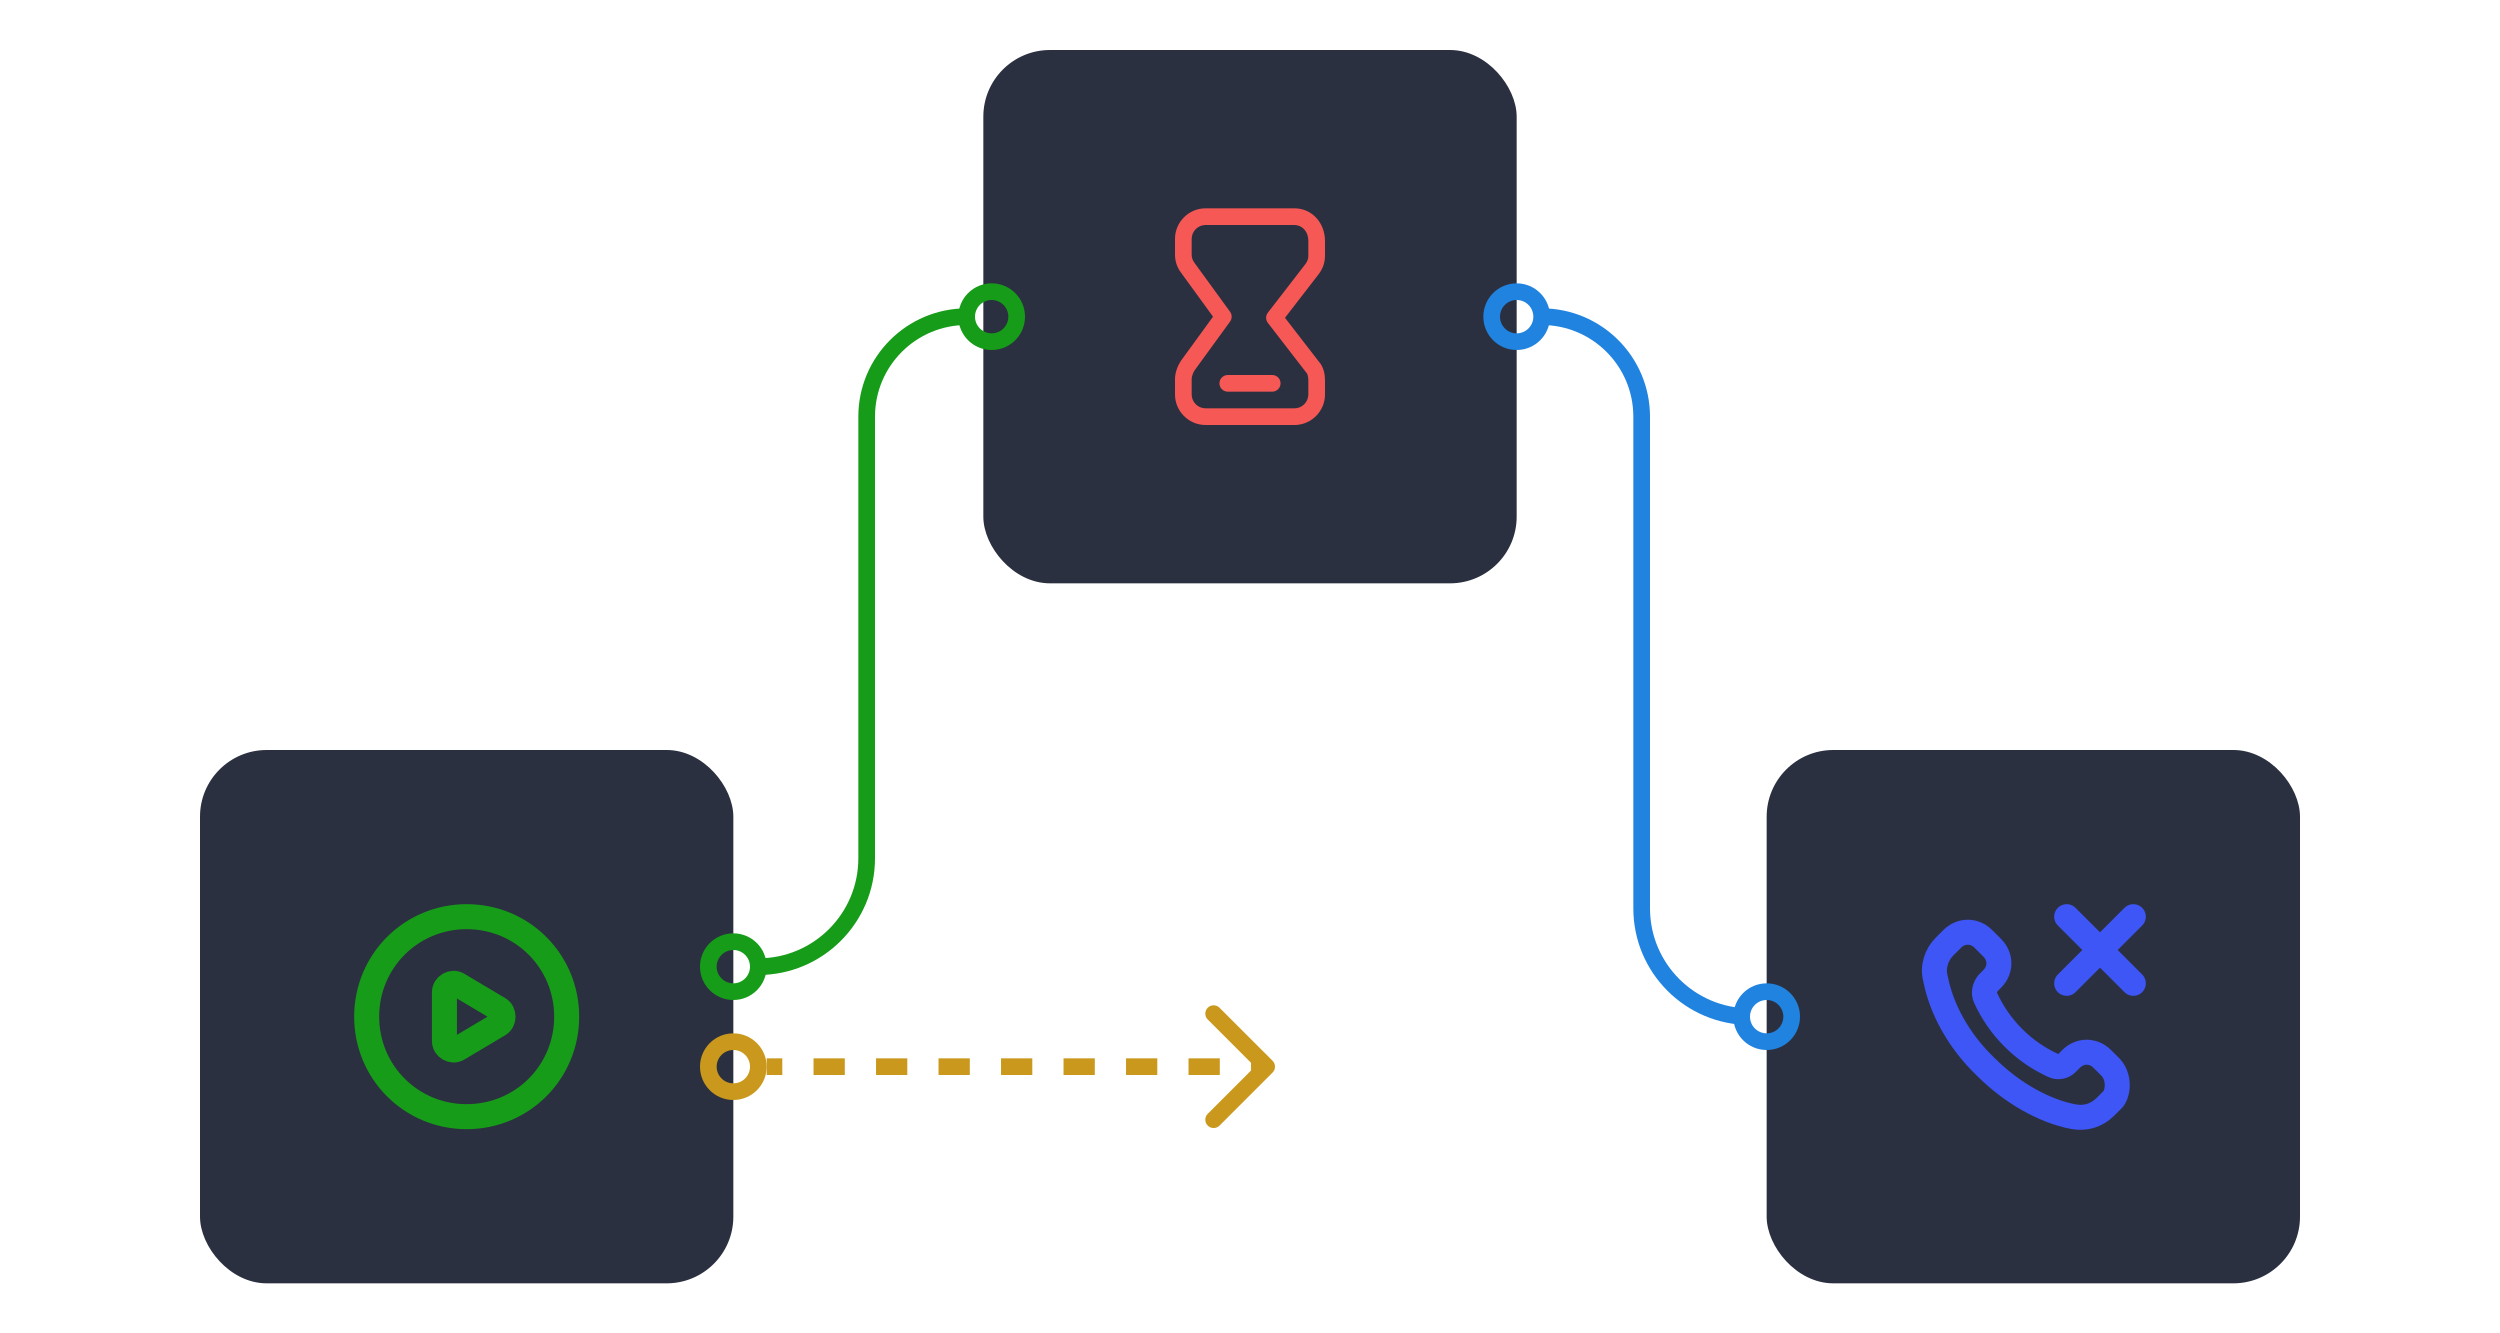 <svg width="150" height="80" viewBox="0 0 150 80" fill="none" xmlns="http://www.w3.org/2000/svg">
<rect x="12" y="45" width="32" height="32" rx="4" fill="#2B3040"/>
<path fill-rule="evenodd" clip-rule="evenodd" d="M34 61V61C34 64.333 31.333 67 28 67V67C24.667 67 22 64.333 22 61V61C22 57.667 24.667 55 28 55V55C31.333 55 34 57.667 34 61Z" stroke="#169C18" stroke-width="1.5" stroke-linecap="round" stroke-linejoin="round"/>
<path fill-rule="evenodd" clip-rule="evenodd" d="M27.467 59.067L29.933 60.533C30.267 60.733 30.267 61.267 29.933 61.467L27.467 62.933C27.133 63.133 26.667 62.867 26.667 62.467V59.533C26.667 59.133 27.133 58.867 27.467 59.067Z" stroke="#169C18" stroke-width="1.5" stroke-linecap="round" stroke-linejoin="round"/>
<rect x="59" y="3" width="32" height="32" rx="4" fill="#2B3040"/>
<path fill-rule="evenodd" clip-rule="evenodd" d="M73.167 23C73.167 22.724 73.391 22.5 73.667 22.5H76.333C76.609 22.5 76.833 22.724 76.833 23C76.833 23.276 76.609 23.5 76.333 23.5H73.667C73.391 23.5 73.167 23.276 73.167 23Z" fill="#F65855"/>
<path fill-rule="evenodd" clip-rule="evenodd" d="M70.5 14.333C70.5 13.324 71.324 12.5 72.333 12.5H77.667C78.707 12.5 79.5 13.356 79.5 14.467V15.333C79.5 15.695 79.406 16.07 79.133 16.433L79.129 16.439L77.099 19.067L79.112 21.673C79.432 22.013 79.5 22.495 79.5 22.8V23.667C79.5 24.676 78.676 25.5 77.667 25.5H72.333C71.324 25.5 70.5 24.676 70.5 23.667V22.733C70.5 22.339 70.681 21.91 70.851 21.656C70.854 21.65 70.858 21.645 70.862 21.639L72.782 19L70.864 16.363C70.594 16.001 70.5 15.627 70.5 15.267V14.333ZM72.333 13.5C71.876 13.5 71.5 13.876 71.5 14.333V15.267C71.5 15.439 71.539 15.597 71.667 15.767L71.671 15.773L73.804 18.706C73.932 18.881 73.932 19.119 73.804 19.294L71.678 22.218C71.582 22.365 71.5 22.597 71.5 22.733V23.667C71.5 24.124 71.876 24.5 72.333 24.5H77.667C78.124 24.5 78.5 24.124 78.5 23.667V22.8C78.5 22.579 78.439 22.413 78.38 22.354C78.365 22.338 78.351 22.323 78.338 22.306L76.071 19.372C75.932 19.192 75.932 18.941 76.071 18.761L78.335 15.831C78.461 15.662 78.5 15.505 78.5 15.333V14.467C78.5 13.844 78.093 13.5 77.667 13.5H72.333Z" fill="#F65855"/>
<rect x="106" y="45" width="32" height="32" rx="4" fill="#2B3040"/>
<path fill-rule="evenodd" clip-rule="evenodd" d="M126.667 64.067L126.133 63.533C125.6 63 124.8 63 124.267 63.533L124 63.8C123.8 64 123.467 64.067 123.2 63.933C122.333 63.533 121.533 63 120.8 62.267C120.067 61.533 119.533 60.733 119.133 59.867C119 59.6 119.067 59.267 119.267 59L119.533 58.733C120.067 58.2 120.067 57.4 119.533 56.867L119 56.333C118.467 55.8 117.667 55.8 117.133 56.333L116.667 56.8C116.2 57.267 115.933 58 116.133 58.733C116.467 60.467 117.467 62.4 119.133 64C120.733 65.6 122.667 66.667 124.4 67C125.133 67.133 125.8 66.933 126.333 66.4L126.8 65.933C127.133 65.467 127.133 64.6 126.667 64.067Z" stroke="#3D56F5" stroke-width="1.5" stroke-linecap="round" stroke-linejoin="round"/>
<path d="M128 55L124 59" stroke="#3D56F5" stroke-width="1.5" stroke-linecap="round" stroke-linejoin="round"/>
<path d="M128 59L124 55" stroke="#3D56F5" stroke-width="1.5" stroke-linecap="round" stroke-linejoin="round"/>
<circle cx="59.5" cy="19" r="1.5" stroke="#169C18"/>
<circle cx="2" cy="2" r="1.5" transform="matrix(-1 0 0 1 93 17)" stroke="#2083DF"/>
<circle cx="44" cy="58" r="1.5" stroke="#169C18"/>
<circle cx="2" cy="2" r="1.5" transform="matrix(-1 0 0 1 108 59)" stroke="#2083DF"/>
<circle cx="44" cy="64" r="1.5" transform="rotate(-180 44 64)" stroke="#C9981D"/>
<path d="M76.354 64.354C76.549 64.158 76.549 63.842 76.354 63.646L73.172 60.465C72.976 60.269 72.66 60.269 72.465 60.465C72.269 60.66 72.269 60.976 72.465 61.172L75.293 64L72.465 66.828C72.269 67.024 72.269 67.34 72.465 67.535C72.66 67.731 72.976 67.731 73.172 67.535L76.354 64.354ZM46 64.5L46.938 64.5L46.938 63.5L46 63.5L46 64.5ZM48.812 64.5L50.688 64.5L50.688 63.5L48.812 63.5L48.812 64.5ZM52.562 64.5L54.438 64.5L54.438 63.5L52.562 63.5L52.562 64.5ZM56.312 64.5L58.188 64.5L58.188 63.5L56.312 63.5L56.312 64.5ZM60.062 64.5L61.938 64.5L61.938 63.5L60.062 63.5L60.062 64.5ZM63.812 64.5L65.688 64.5L65.688 63.5L63.812 63.5L63.812 64.5ZM67.562 64.5L69.438 64.5L69.438 63.5L67.562 63.5L67.562 64.5ZM71.312 64.5L73.188 64.5L73.188 63.5L71.312 63.5L71.312 64.5ZM75.062 64.5L76 64.5L76 63.5L75.062 63.5L75.062 64.5Z" fill="#C9981D"/>
<path d="M58 19V19C54.686 19 52 21.686 52 25V51.5C52 55.09 49.09 58 45.5 58V58" stroke="#169C18"/>
<path d="M92.5 19V19C95.814 19 98.5 21.686 98.5 25V54.5C98.5 58.09 101.41 61 105 61V61" stroke="#2083DF"/>
</svg>
